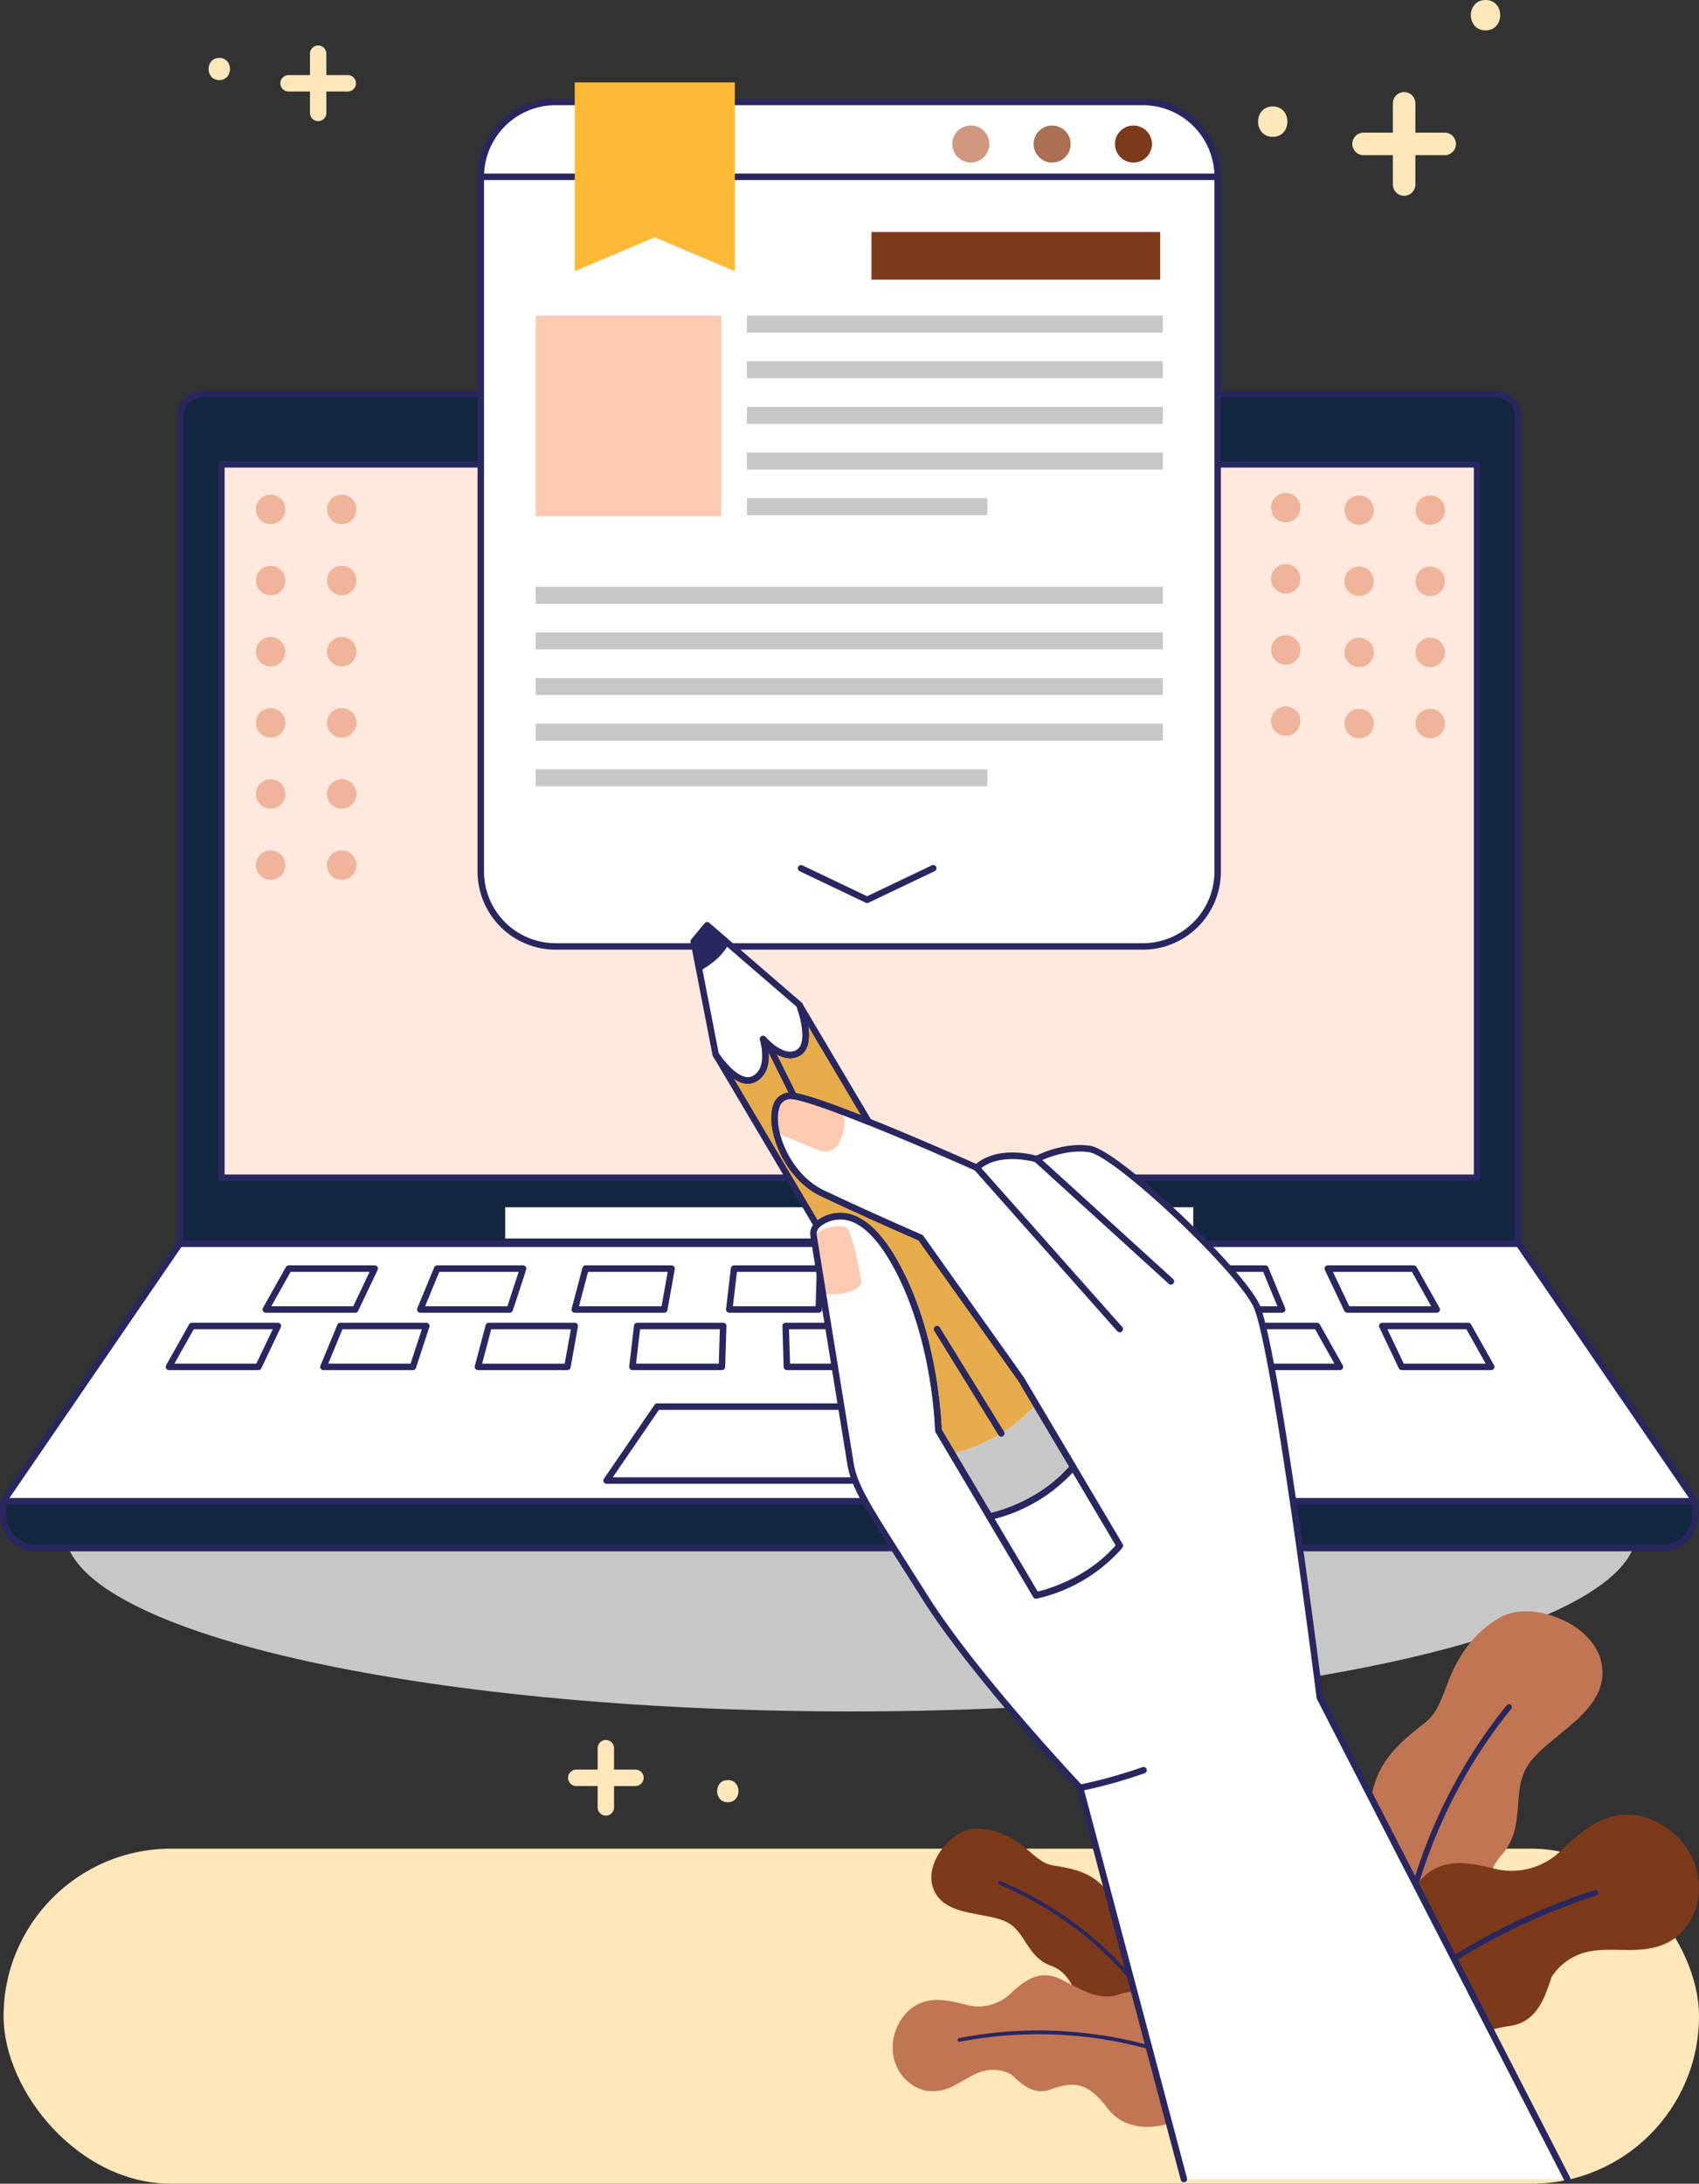 <svg xmlns="http://www.w3.org/2000/svg" xmlns:xlink="http://www.w3.org/1999/xlink" width="400.845" height="514.938" viewBox="0 0 400.845 514.938">
  <rect x="0" y="0" width="400.845" height="514.938" fill="#333333" stroke="none"/>
  <defs>
    <clipPath id="clip-path">
      <rect id="Rectangle_403291" data-name="Rectangle 403291" width="400.845" height="514.604" fill="none"/>
    </clipPath>
  </defs>
  <g id="Group_1103351" data-name="Group 1103351" transform="translate(-179.155 -2800.063)">
    <rect id="Rectangle_404502" data-name="Rectangle 404502" width="400" height="79" rx="39.5" transform="translate(180 3236)" fill="#ffe7ba"/>
    <g id="Group_1101572" data-name="Group 1101572" transform="translate(179.155 2800.063)">
      <g id="Group_1101571" data-name="Group 1101571" clip-path="url(#clip-path)">
        <path id="Path_881076" data-name="Path 881076" d="M385.919,355.569c0,23.527-83.017,42.6-185.423,42.6S15.071,379.1,15.071,355.569s83.017-42.6,185.424-42.6,185.423,19.074,185.423,42.6" transform="translate(0.26 5.401)" fill="#c7c7c7"/>
        <path id="Path_881077" data-name="Path 881077" d="M341.184,467.187c-16.623,13.187-39.664-7.2-34.153-23.883,2.848-8.624,9.606-15.481,10.962-24.6,1.4-9.416,5.853-13.4,13.129-19.083,2.853-2.231,3.995-6.334,5.322-9.68,2.507-6.316,6.251-11.633,12.275-15.023,7.424-4.177,22.037,1.457,23.858,10.818,2.208,11.36-12.532,16.736-17.355,24.031-4.141,6.261-.234,14.508-6.3,21.293-9.12,10.194,5.339,26.411-7.734,36.127" transform="translate(5.284 6.446)" fill="#c27552"/>
        <path id="Path_881078" data-name="Path 881078" d="M323.5,486.064a.674.674,0,0,1-.67-.613c-2.945-32.422,6.934-65.284,27.1-90.16a.674.674,0,1,1,1.048.848c-19.949,24.606-29.72,57.114-26.807,89.191a.674.674,0,0,1-.611.731.6.6,0,0,1-.061,0" transform="translate(5.562 6.817)" fill="#29275f"/>
        <path id="Path_881079" data-name="Path 881079" d="M328.991,437.554c-4.486,6.345-8.017,13.456-15.626,14.852-11.487,2.11-25.242,13.066-24.541,27.377-.2,29.139,44.248,28.545,47.68,6.9,1.619-10.23,4.217-14.691,14.673-16.193,6.261-.9,8.154-6.17,9.917-11.576a13.771,13.771,0,0,1,6.78-5.417c3.98-1.45,8.471-.821,12.729-.948,3.757-.112,7.51-.886,10.3-3.365a15.105,15.105,0,0,0,4.85-9.462,16.482,16.482,0,0,0-2.652-10.948,18.6,18.6,0,0,0-8.51-6.985,14.7,14.7,0,0,0-11.219-.023c-4.083,1.681-7.253,4.731-10.418,7.7-.021.022-.046.041-.066.063a16.643,16.643,0,0,1-15.642,3.775c-6.868-1.714-13.411-2.6-18.252,4.243" transform="translate(4.984 7.259)" fill="#7d3a1b"/>
        <path id="Path_881080" data-name="Path 881080" d="M288.3,505.911a.675.675,0,0,1-.579-1.018,150.813,150.813,0,0,1,83.49-66.731.674.674,0,0,1,.412,1.284,149.469,149.469,0,0,0-82.744,66.136.673.673,0,0,1-.58.33" transform="translate(4.963 7.56)" fill="#29275f"/>
        <path id="Path_881081" data-name="Path 881081" d="M260.124,474.579c13.729,2.331,20.538-16.678,12.1-24.531-4.364-4.06-10.418-5.868-14.08-10.684-3.781-4.973-7.6-5.854-13.582-6.827-2.346-.381-4.3-2.38-6.121-3.886-3.437-2.84-7.272-4.715-11.808-4.761-5.59-.056-12.214,7.8-10.3,13.761,2.319,7.232,12.5,5.666,17.577,8.337,4.36,2.293,4.72,8.27,10.355,10.255,8.467,2.982,5.277,16.878,15.866,18.335" transform="translate(3.727 7.315)" fill="#7d3a1b"/>
        <path id="Path_881082" data-name="Path 881082" d="M275.954,479.938l-.037.018a.444.444,0,0,1-.583-.229A81.864,81.864,0,0,0,231.729,436.9a.443.443,0,0,1,.334-.82,82.767,82.767,0,0,1,44.084,43.292.443.443,0,0,1-.192.565" transform="translate(3.994 7.525)" fill="#29275f"/>
        <path id="Path_881083" data-name="Path 881083" d="M246.708,458.833c4.585,2.232,8.864,5.205,13.681,3.6,7.274-2.417,18.649-.463,22.768,7.991,9.325,16.7-16.428,30.4-25.242,19.039-4.165-5.372-7.069-7.118-13.557-4.676-3.885,1.464-6.641-.971-9.363-3.524a9.038,9.038,0,0,0-5.612-.974c-2.748.424-5.132,2.205-7.621,3.478a10.373,10.373,0,0,1-6.987,1.318A9.913,9.913,0,0,1,209,481.181a10.814,10.814,0,0,1-1.935-7.135,12.212,12.212,0,0,1,2.687-6.707,9.655,9.655,0,0,1,6.446-3.56c2.88-.323,5.667.429,8.427,1.138.019.007.039.009.058.016a10.924,10.924,0,0,0,10.19-2.772c3.408-3.157,6.893-5.731,11.839-3.328" transform="translate(3.572 7.901)" fill="#c27552"/>
        <path id="Path_881084" data-name="Path 881084" d="M291.561,485.236a.444.444,0,0,1-.438-.006,98.092,98.092,0,0,0-68.493-11.89.442.442,0,1,1-.169-.868,98.974,98.974,0,0,1,69.111,11.994.442.442,0,0,1-.011.769" transform="translate(3.833 8.122)" fill="#29275f"/>
        <path id="Path_881085" data-name="Path 881085" d="M392.188,359.047H8.5a7.75,7.75,0,0,1-7.75-7.75v-3.262H399.94V351.3a7.751,7.751,0,0,1-7.751,7.75" transform="translate(0.013 6.006)" fill="#12263f"/>
        <path id="Path_881086" data-name="Path 881086" d="M358.293,288.289H42.4L.751,349.065H399.938Z" transform="translate(0.013 4.975)" fill="#fff"/>
        <path id="Path_881087" data-name="Path 881087" d="M352.146,91.315H47.125a5.278,5.278,0,0,0-5.279,5.279V291.688H357.424V96.594a5.278,5.278,0,0,0-5.279-5.279" transform="translate(0.722 1.576)" fill="#12263f"/>
        <rect id="Rectangle_403277" data-name="Rectangle 403277" width="296.263" height="168.222" transform="translate(52.226 109.498)" fill="#ffe9df"/>
        <path id="Path_881088" data-name="Path 881088" d="M392.2,359.823H8.514A8.524,8.524,0,0,1,0,351.308v-3.261a.763.763,0,0,1,.763-.763H399.952a.763.763,0,0,1,.763.763v3.261a8.524,8.524,0,0,1-8.513,8.514M1.526,348.81v2.5A7,7,0,0,0,8.514,358.3H392.2a7,7,0,0,0,6.988-6.989v-2.5Z" transform="translate(0 5.993)" fill="#29275f"/>
        <path id="Path_881089" data-name="Path 881089" d="M399.952,349.841H.763a.763.763,0,0,1-.63-1.194L41.78,287.871a.761.761,0,0,1,.629-.332h315.9a.764.764,0,0,1,.63.332l41.646,60.776a.764.764,0,0,1-.63,1.194M2.211,348.315H398.5l-40.6-59.25H42.81Z" transform="translate(0 4.962)" fill="#29275f"/>
        <path id="Path_881090" data-name="Path 881090" d="M357.437,292.464H41.859a.763.763,0,0,1-.763-.763V96.606a6.048,6.048,0,0,1,6.041-6.041H352.159a6.048,6.048,0,0,1,6.042,6.041V291.7a.763.763,0,0,1-.763.763M42.622,290.938H356.674V96.606a4.521,4.521,0,0,0-4.516-4.516H47.137a4.521,4.521,0,0,0-4.516,4.516Z" transform="translate(0.709 1.563)" fill="#29275f"/>
        <path id="Path_881091" data-name="Path 881091" d="M347.616,276.639H51.353a.763.763,0,0,1-.763-.763V107.655a.763.763,0,0,1,.763-.763H347.616a.763.763,0,0,1,.763.763V275.876a.763.763,0,0,1-.763.763m-295.5-1.526H346.853V108.418H52.116Z" transform="translate(0.873 1.845)" fill="#29275f"/>
        <rect id="Rectangle_403278" data-name="Rectangle 403278" width="162.329" height="7.374" transform="translate(119.193 284.685)" fill="#fff"/>
        <path id="Path_881092" data-name="Path 881092" d="M183.6,99.381a4.972,4.972,0,1,1-4.972-4.972,4.972,4.972,0,0,1,4.972,4.972" transform="translate(2.997 1.629)" fill="#67a4e9"/>
        <path id="Path_881093" data-name="Path 881093" d="M255.184,344.275H140.7a.763.763,0,0,1-.63-1.194l11.944-17.43a.763.763,0,0,1,.63-.332H243.24a.766.766,0,0,1,.631.332l11.943,17.43a.763.763,0,0,1-.63,1.194M142.15,342.749H253.736l-10.9-15.9H153.047Z" transform="translate(2.415 5.614)" fill="#29275f"/>
        <path id="Path_881094" data-name="Path 881094" d="M82.761,304.494H61.649a.763.763,0,0,1-.665-1.136l5.418-9.644a.764.764,0,0,1,.665-.389H87.35a.762.762,0,0,1,.689,1.091l-4.588,9.643a.763.763,0,0,1-.69.435m-19.808-1.526H82.28l3.863-8.117H67.512Z" transform="translate(1.051 5.062)" fill="#29275f"/>
        <path id="Path_881095" data-name="Path 881095" d="M118.594,304.494H97.482a.763.763,0,0,1-.7-1.054l3.988-9.644a.762.762,0,0,1,.7-.471h20.284a.762.762,0,0,1,.725,1l-3.16,9.643a.763.763,0,0,1-.725.526m-19.971-1.526h19.418l2.659-8.117H101.98Z" transform="translate(1.669 5.062)" fill="#29275f"/>
        <path id="Path_881096" data-name="Path 881096" d="M154.428,304.494H133.316a.764.764,0,0,1-.738-.958l2.557-9.644a.763.763,0,0,1,.739-.567h20.284a.762.762,0,0,1,.751.9l-1.73,9.644a.763.763,0,0,1-.751.628m-20.12-1.526h19.481l1.457-8.117H136.461Z" transform="translate(2.287 5.062)" fill="#29275f"/>
        <path id="Path_881097" data-name="Path 881097" d="M190.261,304.494H169.149a.764.764,0,0,1-.758-.852L169.52,294a.763.763,0,0,1,.758-.674h20.284a.763.763,0,0,1,.763.786l-.3,9.643a.763.763,0,0,1-.763.74m-20.255-1.526h19.516l.253-8.117H170.958Z" transform="translate(2.906 5.062)" fill="#29275f"/>
        <path id="Path_881098" data-name="Path 881098" d="M226.1,304.494H204.986a.764.764,0,0,1-.763-.74l-.3-9.643a.761.761,0,0,1,.763-.786H224.97a.763.763,0,0,1,.758.674l1.129,9.643a.763.763,0,0,1-.759.851m-20.373-1.526h19.516l-.95-8.117H205.472Z" transform="translate(3.519 5.062)" fill="#29275f"/>
        <path id="Path_881099" data-name="Path 881099" d="M261.956,304.494H240.844a.763.763,0,0,1-.751-.629l-1.73-9.643a.762.762,0,0,1,.751-.9H259.4a.763.763,0,0,1,.737.567l2.558,9.644a.763.763,0,0,1-.738.958m-20.473-1.526h19.481l-2.154-8.117H240.025Z" transform="translate(4.113 5.062)" fill="#29275f"/>
        <path id="Path_881100" data-name="Path 881100" d="M297.814,304.494H276.7a.764.764,0,0,1-.725-.526l-3.159-9.643a.762.762,0,0,1,.725-1h20.283a.761.761,0,0,1,.7.471l3.988,9.644a.763.763,0,0,1-.7,1.054m-20.559-1.526h19.417l-3.356-8.117H274.6Z" transform="translate(4.707 5.062)" fill="#29275f"/>
        <path id="Path_881101" data-name="Path 881101" d="M333.67,304.494H312.558a.761.761,0,0,1-.689-.436l-4.589-9.642a.763.763,0,0,1,.69-1.091h20.283a.761.761,0,0,1,.665.389l5.418,9.644a.763.763,0,0,1-.666,1.136m-20.63-1.526h19.327l-4.559-8.117h-18.63Z" transform="translate(5.301 5.062)" fill="#29275f"/>
        <path id="Path_881102" data-name="Path 881102" d="M60.3,317.791H39.19a.762.762,0,0,1-.665-1.135l5.418-9.645a.762.762,0,0,1,.664-.388H64.891a.762.762,0,0,1,.69,1.09l-4.59,9.643a.761.761,0,0,1-.689.435m-19.808-1.526H59.82l3.864-8.116H45.053Z" transform="translate(0.663 5.291)" fill="#29275f"/>
        <path id="Path_881103" data-name="Path 881103" d="M96.135,317.791H75.023a.762.762,0,0,1-.7-1.054l3.988-9.643a.76.76,0,0,1,.7-.471H99.295a.762.762,0,0,1,.725,1l-3.16,9.642a.762.762,0,0,1-.725.526m-19.971-1.526H95.582l2.66-8.116H79.52Z" transform="translate(1.281 5.291)" fill="#29275f"/>
        <path id="Path_881104" data-name="Path 881104" d="M131.968,317.791H110.857a.763.763,0,0,1-.738-.957l2.557-9.645a.764.764,0,0,1,.739-.566H133.7a.761.761,0,0,1,.751.9l-1.729,9.645a.764.764,0,0,1-.752.627m-20.119-1.526H131.33l1.457-8.116H114Z" transform="translate(1.9 5.291)" fill="#29275f"/>
        <path id="Path_881105" data-name="Path 881105" d="M167.8,317.791H146.69a.764.764,0,0,1-.758-.85l1.128-9.644a.763.763,0,0,1,.759-.673H168.1a.76.76,0,0,1,.763.785l-.3,9.644a.762.762,0,0,1-.762.738m-20.255-1.526h19.515l.253-8.116H148.5Z" transform="translate(2.518 5.291)" fill="#29275f"/>
        <path id="Path_881106" data-name="Path 881106" d="M203.638,317.791H182.527a.763.763,0,0,1-.763-.738l-.3-9.644a.759.759,0,0,1,.763-.785H202.51a.762.762,0,0,1,.758.673l1.128,9.644a.76.76,0,0,1-.758.85m-20.372-1.526h19.515l-.95-8.116H183.014Z" transform="translate(3.131 5.291)" fill="#29275f"/>
        <path id="Path_881107" data-name="Path 881107" d="M239.5,317.791H218.385a.763.763,0,0,1-.751-.629l-1.73-9.643a.761.761,0,0,1,.751-.9h20.284a.762.762,0,0,1,.738.566l2.557,9.645a.76.76,0,0,1-.738.957m-20.473-1.526H238.5l-2.153-8.116H217.566Z" transform="translate(3.725 5.291)" fill="#29275f"/>
        <path id="Path_881108" data-name="Path 881108" d="M275.354,317.791H254.243a.764.764,0,0,1-.725-.526l-3.16-9.642a.761.761,0,0,1,.725-1h20.284a.76.76,0,0,1,.7.471l3.987,9.643a.762.762,0,0,1-.7,1.054M254.8,316.266h19.417l-3.356-8.116H252.136Z" transform="translate(4.32 5.291)" fill="#29275f"/>
        <path id="Path_881109" data-name="Path 881109" d="M311.211,317.791H290.1a.762.762,0,0,1-.688-.435l-4.591-9.643a.763.763,0,0,1,.69-1.09H305.8a.76.76,0,0,1,.664.388l5.418,9.645a.763.763,0,0,1-.666,1.135m-20.629-1.526h19.325l-4.557-8.116H286.718Z" transform="translate(4.914 5.291)" fill="#29275f"/>
        <path id="Path_881110" data-name="Path 881110" d="M346.3,317.791H325.191a.763.763,0,0,1-.689-.435l-4.59-9.643a.763.763,0,0,1,.69-1.09h20.283a.762.762,0,0,1,.665.388l5.418,9.645a.762.762,0,0,1-.666,1.135m-20.629-1.526H345l-4.559-8.116h-18.63Z" transform="translate(5.519 5.291)" fill="#29275f"/>
        <path id="Path_881111" data-name="Path 881111" d="M285.358,41.283V205.117A17.655,17.655,0,0,1,267.7,222.77H129.162a17.655,17.655,0,0,1-17.653-17.653V41.283A17.655,17.655,0,0,1,129.162,23.63H267.7a17.655,17.655,0,0,1,17.653,17.653" transform="translate(1.924 0.408)" fill="#fff"/>
        <path id="Path_881112" data-name="Path 881112" d="M229.605,33.462a4.366,4.366,0,1,1-4.366-4.366,4.367,4.367,0,0,1,4.366,4.366" transform="translate(3.811 0.502)" fill="#cf987f"/>
        <path id="Path_881113" data-name="Path 881113" d="M248.464,33.462A4.366,4.366,0,1,1,244.1,29.1a4.367,4.367,0,0,1,4.366,4.366" transform="translate(4.137 0.502)" fill="#ab6f53"/>
        <path id="Path_881114" data-name="Path 881114" d="M267.323,33.462a4.366,4.366,0,1,1-4.366-4.366,4.367,4.367,0,0,1,4.366,4.366" transform="translate(4.462 0.502)" fill="#7d3a1b"/>
        <path id="Path_881115" data-name="Path 881115" d="M267.718,223.547H129.175a18.438,18.438,0,0,1-18.416-18.417V41.3A18.437,18.437,0,0,1,129.175,22.88H267.718A18.438,18.438,0,0,1,286.134,41.3V205.13a18.438,18.438,0,0,1-18.416,18.417M129.175,24.406A16.91,16.91,0,0,0,112.285,41.3V205.13a16.91,16.91,0,0,0,16.891,16.892H267.718a16.911,16.911,0,0,0,16.891-16.892V41.3a16.91,16.91,0,0,0-16.891-16.891Z" transform="translate(1.911 0.395)" fill="#29275f"/>
        <path id="Path_881116" data-name="Path 881116" d="M285.371,41.76H111.521a.763.763,0,0,1,0-1.526h173.85a.763.763,0,0,1,0,1.526" transform="translate(1.911 0.694)" fill="#29275f"/>
        <path id="Path_881117" data-name="Path 881117" d="M171.063,63.624l-18.882-8-18.881,8V19.1h37.764Z" transform="translate(2.3 0.33)" fill="#ffb937"/>
        <rect id="Rectangle_403279" data-name="Rectangle 403279" width="43.798" height="47.301" transform="translate(126.379 74.419)" fill="#fecab2"/>
        <rect id="Rectangle_403280" data-name="Rectangle 403280" width="98.113" height="4.019" transform="translate(176.222 74.419)" fill="#c7c7c7"/>
        <rect id="Rectangle_403281" data-name="Rectangle 403281" width="98.113" height="4.019" transform="translate(176.222 85.18)" fill="#c7c7c7"/>
        <rect id="Rectangle_403282" data-name="Rectangle 403282" width="98.113" height="4.019" transform="translate(176.222 95.942)" fill="#c7c7c7"/>
        <rect id="Rectangle_403283" data-name="Rectangle 403283" width="98.113" height="4.019" transform="translate(176.222 106.702)" fill="#c7c7c7"/>
        <rect id="Rectangle_403284" data-name="Rectangle 403284" width="56.703" height="4.019" transform="translate(176.222 117.463)" fill="#c7c7c7"/>
        <rect id="Rectangle_403285" data-name="Rectangle 403285" width="147.957" height="4.019" transform="translate(126.379 138.358)" fill="#c7c7c7"/>
        <rect id="Rectangle_403286" data-name="Rectangle 403286" width="147.957" height="4.019" transform="translate(126.379 149.12)" fill="#c7c7c7"/>
        <rect id="Rectangle_403287" data-name="Rectangle 403287" width="147.957" height="4.019" transform="translate(126.379 159.88)" fill="#c7c7c7"/>
        <rect id="Rectangle_403288" data-name="Rectangle 403288" width="147.957" height="4.019" transform="translate(126.379 170.642)" fill="#c7c7c7"/>
        <rect id="Rectangle_403289" data-name="Rectangle 403289" width="106.546" height="4.019" transform="translate(126.379 181.402)" fill="#c7c7c7"/>
        <rect id="Rectangle_403290" data-name="Rectangle 403290" width="68.122" height="11.233" transform="translate(205.609 54.714)" fill="#7d3a1b"/>
        <path id="Path_881118" data-name="Path 881118" d="M201.381,209.487a.76.76,0,0,1-.329-.074l-15.586-7.434a.762.762,0,1,1,.656-1.376l15.259,7.276L216.64,200.6a.763.763,0,1,1,.657,1.376l-15.587,7.434a.76.76,0,0,1-.329.074" transform="translate(3.193 3.46)" fill="#29275f"/>
        <path id="Path_881119" data-name="Path 881119" d="M366.656,509.457H276.217l-24.472-92.249s-24.881-26.281-36.714-45.087-16.43-25.066-17.446-31.207c-.9-5.494-7.357-45.365-8.73-53.857a2.917,2.917,0,0,1,.766-2.51,1.839,1.839,0,0,1,.37-.343c2.852-2.154,9.8-5.019,17.7,8.61,9.1,15.7,10.42,35.526,10.618,40.135l3.223,5.441,8.808,14.858,11.015,18.568s11.714-2.166,19.731-11.7l-11-18.569-8.808-14.857-3.46-5.851-.04-.053-23.666-33.294s-11.649-5.045-23.125-10.459-15.148-24.234-6.788-22.953c3.17.489,10.17,3.051,17.631,6.049,12.15,4.86,25.5,10.843,25.5,10.843,5.23-4.768,14.132-2.02,14.132-2.02s6.247-3.3,12.493-2.391,34.787,27.813,39.277,36.715,15.055,92.645,15.055,92.645Z" transform="translate(3.1 4.383)" fill="#fff"/>
        <path id="Path_881120" data-name="Path 881120" d="M196.167,260.944a11.205,11.205,0,0,1-1.5,4.523,3.746,3.746,0,0,1-4.582,1.4L182,263.535a3.786,3.786,0,0,1-2.314-3.93,9.69,9.69,0,0,1,1.374-4.172A3.727,3.727,0,0,1,185.424,254l8.247,2.883a3.787,3.787,0,0,1,2.5,4.062" transform="translate(3.1 4.379)" fill="#fecab2"/>
        <path id="Path_881121" data-name="Path 881121" d="M199.39,298.5c-2.154,1.756-5.507,1.861-7.285,1.776a1.478,1.478,0,0,1-1.389-1.243l-1.892-11.683a1.514,1.514,0,0,1,.564-1.421,9.008,9.008,0,0,1,6.333-1.609,1.492,1.492,0,0,1,1.213.836c1.452,3.124,2.621,9.718,2.988,11.955a1.5,1.5,0,0,1-.532,1.39" transform="translate(3.258 4.905)" fill="#fecab2"/>
        <path id="Path_881122" data-name="Path 881122" d="M241.505,327.054c-8.029,9.535-19.744,11.7-19.744,11.7l-3.223-5.441c-.2-4.609-1.519-24.432-10.618-40.135-7.9-13.63-14.844-10.764-17.7-8.611a1.87,1.87,0,0,0-.37.343l-23.693-40a22.85,22.85,0,0,0,2.8,3.381l.224.224a10.623,10.623,0,0,0,1.2.991,3.908,3.908,0,0,0,.383.278,5.824,5.824,0,0,0,.726.422,4.483,4.483,0,0,0,.516.238c.171.066.343.132.528.185.159.039.33.078.5.1h.026a3.385,3.385,0,0,0,.515.04,3.266,3.266,0,0,0,1.664-.462c2.126-1.254,2.562-3.7,2.483-5.771a1,1,0,0,0-.013-.2,8.725,8.725,0,0,0-.093-1.07c0-.066-.013-.119-.013-.172-.026-.158-.053-.3-.066-.435a.041.041,0,0,1-.013-.026,15.144,15.144,0,0,0-.369-1.625c.026.026.079.079.145.159a1.3,1.3,0,0,1,.118.132c.053.053.106.119.159.172.2.2.45.435.74.7a3.1,3.1,0,0,0,.383.343c.159.132.316.278.488.4a.927.927,0,0,0,.132.106,6.568,6.568,0,0,0,.607.435l.159.119a10.709,10.709,0,0,0,1.082.594,5.518,5.518,0,0,0,.582.251,5.056,5.056,0,0,0,.594.185,2.2,2.2,0,0,0,.581.118,3.832,3.832,0,0,0,1.6-.079,3.168,3.168,0,0,0,.475-.158,4.292,4.292,0,0,0,.489-.251,2.916,2.916,0,0,0,1.016-1.03,2.094,2.094,0,0,0,.172-.29V242.9a4.883,4.883,0,0,0,.238-.607.3.3,0,0,0,.04-.145,2.5,2.5,0,0,0,.132-.542,5.163,5.163,0,0,0,.079-.634.258.258,0,0,0,.013-.106,10.141,10.141,0,0,0,.013-1.4c-.013-.185-.026-.369-.04-.541a15.215,15.215,0,0,0-.251-1.757,3.953,3.953,0,0,0-.119-.568c-.053-.264-.106-.528-.172-.779s-.132-.515-.2-.753c-.3-1.1-.6-1.888-.674-2.086l16.311,27.51c-7.462-3-14.461-5.56-17.631-6.05-8.36-1.281-4.689,17.539,6.788,22.953s23.125,10.46,23.125,10.46l23.666,33.294.04.053Z" transform="translate(2.867 4.02)" fill="#e6ac4b"/>
        <path id="Path_881123" data-name="Path 881123" d="M249.37,340.315c-8.03,9.548-19.744,11.7-19.744,11.7l-8.808-14.858s11.714-2.166,19.744-11.7Z" transform="translate(3.81 5.616)" fill="#c7c7c7"/>
        <path id="Path_881124" data-name="Path 881124" d="M260.223,358.632c-8.016,9.535-19.731,11.7-19.731,11.7l-11.015-18.569s11.715-2.152,19.745-11.7Z" transform="translate(3.96 5.868)" fill="#fff"/>
        <path id="Path_881125" data-name="Path 881125" d="M187.267,239.712a9.832,9.832,0,0,1-.013,1.4.258.258,0,0,1-.013.106,5.188,5.188,0,0,1-.079.634c-.013.053-.026.119-.04.172a.657.657,0,0,1-.04.172,1.091,1.091,0,0,1-.053.2c-.013.053-.026.093-.04.145a4.913,4.913,0,0,1-.237.607v.013a2.106,2.106,0,0,1-.172.291,2.927,2.927,0,0,1-1.017,1.03,4.266,4.266,0,0,1-.488.25,3.35,3.35,0,0,1-.476.159,3.831,3.831,0,0,1-1.6.079,5.087,5.087,0,0,1-.581-.119,5.179,5.179,0,0,1-.594-.185,5.293,5.293,0,0,1-.581-.25,10.93,10.93,0,0,1-1.083-.594L180,243.7a6.519,6.519,0,0,1-.607-.436.926.926,0,0,1-.132-.106c-.171-.118-.33-.263-.488-.4a4.562,4.562,0,0,1-.382-.344c-.291-.263-.542-.5-.74-.7a.969.969,0,0,0-.159-.171,1.192,1.192,0,0,0-.119-.132c-.066-.079-.119-.132-.145-.159a15.021,15.021,0,0,1,.37,1.625.041.041,0,0,0,.013.026c.013.132.04.277.066.435,0,.053.013.106.013.172a8.933,8.933,0,0,1,.092,1.07.985.985,0,0,1,.013.2c.079,2.074-.356,4.517-2.482,5.772a3.282,3.282,0,0,1-1.664.462,3.365,3.365,0,0,1-.515-.04h-.026c-.172-.026-.344-.066-.5-.106-.185-.053-.356-.119-.528-.185a4.225,4.225,0,0,1-.515-.237,5.691,5.691,0,0,1-.726-.423,4.042,4.042,0,0,1-.384-.277,10.612,10.612,0,0,1-1.2-.991l-.225-.225a22.778,22.778,0,0,1-2.8-3.38c-.106-.172-.172-.264-.172-.264l-3.83-19.665c2.166-1.175,5.362-3.342,6.867-6.445L185.8,233.188a.1.1,0,0,0,.013.039c.079.2.369.991.673,2.087q.1.356.2.753c.066.25.118.515.171.779a3.9,3.9,0,0,1,.119.568,15.146,15.146,0,0,1,.251,1.757c.013.184.026.369.04.541" transform="translate(2.799 3.775)" fill="#fff"/>
        <path id="Path_881126" data-name="Path 881126" d="M169.118,218.854c-1.506,3.1-4.7,5.269-6.867,6.445l-1.36-7,3.17-3.817Z" transform="translate(2.776 3.701)" fill="#29275f"/>
        <path id="Path_881127" data-name="Path 881127" d="M276.229,510.233a.764.764,0,0,1-.738-.567L251.071,417.6c-1.991-2.116-25.384-27.121-36.673-45.062-2.059-3.269-3.9-6.16-5.537-8.736-7.886-12.4-11.15-17.526-12.016-22.754-.9-5.5-7.356-45.367-8.73-53.86a3.675,3.675,0,0,1,.968-3.159,2.387,2.387,0,0,1,.473-.433,9.019,9.019,0,0,1,7.314-1.8c4,.81,7.868,4.389,11.49,10.642,8.9,15.363,10.448,34.483,10.713,40.294l22.667,38.228c2.279-.54,11.646-3.151,18.419-10.92l-22.99-38.806-23.548-33.121c-1.579-.686-12.4-5.407-22.951-10.384-8.918-4.207-13.073-15.745-11.415-21.172a4.26,4.26,0,0,1,5.066-3.225c2.833.436,8.821,2.487,17.8,6.094,10.79,4.316,22.663,9.577,25.086,10.657,5.009-4.133,12.564-2.384,14.188-1.942,1.316-.644,6.941-3.169,12.68-2.331,6.945,1.03,35.5,28.508,39.847,37.127,4.464,8.821,14.487,87.776,15.114,92.759l58.312,113.417a.764.764,0,0,1-1.358.7L307.619,396.282a.7.7,0,0,1-.079-.253c-.1-.836-10.588-83.713-14.979-92.4-4.519-8.954-32.734-35.419-38.709-36.3-5.934-.863-11.965,2.28-12.024,2.311a.762.762,0,0,1-.582.054c-.085-.025-8.553-2.556-13.393,1.855a.764.764,0,0,1-.825.133c-.133-.06-13.477-6.033-25.473-10.832-8.748-3.514-14.786-5.59-17.464-6a2.759,2.759,0,0,0-3.376,2.163c-1.512,4.951,2.638,15.587,10.607,19.347,11.333,5.347,22.986,10.4,23.1,10.449a.76.76,0,0,1,.319.257l23.665,33.295c.012.017.064.089.075.106l23.269,39.277a.762.762,0,0,1-.072.879A37.773,37.773,0,0,1,241.5,372.582a.754.754,0,0,1-.8-.361l-23.046-38.868a.752.752,0,0,1-.106-.355c-.235-5.482-1.689-24.55-10.516-39.786-3.394-5.857-6.916-9.192-10.472-9.91a7.539,7.539,0,0,0-6.1,1.526,1.162,1.162,0,0,0-.238.214,2.194,2.194,0,0,0-.607,1.9c1.375,8.5,7.834,48.37,8.731,53.863.814,4.919,4.029,9.973,11.8,22.183,1.64,2.577,3.481,5.47,5.54,8.742,11.658,18.525,36.375,44.706,36.623,44.969a.762.762,0,0,1,.183.329l24.471,92.249a.759.759,0,0,1-.738.957" transform="translate(3.087 4.37)" fill="#29275f"/>
        <path id="Path_881128" data-name="Path 881128" d="M230.583,354.388a.765.765,0,0,1-.657-.373l-12.031-20.3a.774.774,0,0,1-.1-.356c-.236-5.482-1.689-24.55-10.516-39.785-3.394-5.857-6.917-9.193-10.473-9.911a7.545,7.545,0,0,0-6.1,1.526,1.117,1.117,0,0,0-.236.214.764.764,0,0,1-1.251-.091l-23.692-40a.763.763,0,0,1,1.288-.818,21.946,21.946,0,0,0,2.7,3.263l.232.232a9.519,9.519,0,0,0,1.1.9,2.35,2.35,0,0,0,.269.2l.118.081a5.08,5.08,0,0,0,.616.358,3.974,3.974,0,0,0,.463.216c.15.058.3.117.463.163.1.025.235.057.369.079a.545.545,0,0,1,.065.006,2.521,2.521,0,0,0,1.678-.327c1.492-.881,2.2-2.592,2.107-5.084-.008-.04-.012-.161-.014-.2a7.884,7.884,0,0,0-.082-.976.674.674,0,0,1-.01-.12q-.006-.046-.009-.085c-.024-.145-.043-.254-.055-.349a.686.686,0,0,1-.017-.076h0a12.613,12.613,0,0,0-.315-1.406c-.023-.086-.04-.148-.047-.18a.763.763,0,0,1,1.29-.7c.041.041.106.107.186.2a.971.971,0,0,1,.084.089,2.066,2.066,0,0,1,.2.229c.133.128.375.357.655.611a2.919,2.919,0,0,0,.347.312l.145.122a3.746,3.746,0,0,0,.3.241.739.739,0,0,1,.106.088,6.888,6.888,0,0,0,.6.433l.215.158a10.192,10.192,0,0,0,.944.512l.1.045a3.394,3.394,0,0,0,.4.173,4.467,4.467,0,0,0,.535.169,1.7,1.7,0,0,0,.452.1,3.209,3.209,0,0,0,1.344-.054,2.534,2.534,0,0,0,.384-.127,3.345,3.345,0,0,0,.4-.206,2.17,2.17,0,0,0,.748-.761,2.078,2.078,0,0,0,.113-.181c.007-.018.015-.037.023-.055a4.2,4.2,0,0,0,.2-.512c.005-.017.051-.18.058-.2a1.192,1.192,0,0,1,.04-.154c0-.03.012-.079.013-.085s.023-.1.024-.1l.023-.1a4.491,4.491,0,0,0,.06-.5.734.734,0,0,1,.016-.117,9.661,9.661,0,0,0,.008-1.3l-.039-.526a14.631,14.631,0,0,0-.236-1.658,3.854,3.854,0,0,0-.107-.515c-.063-.308-.112-.556-.175-.792-.067-.269-.132-.514-.2-.745-.289-1.044-.572-1.817-.647-2.006a.763.763,0,0,1,1.365-.672l16.31,27.509a.763.763,0,0,1-.941,1.1c-8.746-3.514-14.785-5.59-17.463-6a2.758,2.758,0,0,0-3.375,2.162c-1.512,4.951,2.638,15.587,10.607,19.347,11.332,5.348,22.985,10.4,23.1,10.449a.752.752,0,0,1,.318.258l23.666,33.294c.012.018.063.089.074.107l12.269,20.706a.764.764,0,0,1-.073.88,37.723,37.723,0,0,1-20.189,11.961.716.716,0,0,1-.138.013M219.305,333.1l11.653,19.66c2.279-.536,11.647-3.14,18.434-10.919L237.4,321.6l-23.547-33.12c-1.579-.686-12.4-5.407-22.952-10.384-8.918-4.208-13.073-15.745-11.415-21.173a4.263,4.263,0,0,1,5.067-3.225c2.606.4,7.89,2.172,15.717,5.264L187.834,237.99c.038.279.071.576.1.882l.041.551a10.551,10.551,0,0,1-.013,1.524.639.639,0,0,1-.018.171,6.323,6.323,0,0,1-.084.643c0,.009-.024.106-.025.115a2.247,2.247,0,0,1-.07.3,1.853,1.853,0,0,1-.059.214c-.006.024-.013.048-.014.053a5.711,5.711,0,0,1-.268.721.786.786,0,0,1-.04.1,2.863,2.863,0,0,1-.233.392A3.562,3.562,0,0,1,185.9,244.9a4.94,4.94,0,0,1-.591.3,4.178,4.178,0,0,1-.584.194,4.563,4.563,0,0,1-1.893.094,2.723,2.723,0,0,1-.727-.155,6.447,6.447,0,0,1-1.152-.421,11.816,11.816,0,0,1-1.249-.677l-.214-.157a6.392,6.392,0,0,1-.63-.453,1.074,1.074,0,0,1-.137-.108c-.11-.079-.217-.167-.32-.255a9.861,9.861,0,0,1,.084,1.016,2,2,0,0,1,.015.271c.116,3.022-.872,5.256-2.858,6.428a4.041,4.041,0,0,1-2.638.527c-.025,0-.052,0-.07-.007-.2-.031-.393-.075-.573-.12-.23-.065-.423-.138-.616-.213a5.387,5.387,0,0,1-.6-.278,6.242,6.242,0,0,1-.786-.46l-.062-.042,19.766,33.374a8.936,8.936,0,0,1,7.038-1.594c4,.809,7.867,4.389,11.49,10.642,8.9,15.362,10.447,34.482,10.712,40.292" transform="translate(2.854 4.007)" fill="#29275f"/>
        <path id="Path_881129" data-name="Path 881129" d="M240.5,371.109a.765.765,0,0,1-.656-.373l-11.015-18.569a.762.762,0,0,1,.518-1.139c.115-.022,11.549-2.228,19.3-11.442a.756.756,0,0,1,.647-.27.764.764,0,0,1,.594.371l11,18.569a.764.764,0,0,1-.072.88,37.78,37.78,0,0,1-20.175,11.96.726.726,0,0,1-.139.013m-9.823-18.817,10.2,17.192c2.281-.54,11.647-3.151,18.421-10.92l-10.185-17.189a38.021,38.021,0,0,1-18.434,10.917" transform="translate(3.947 5.855)" fill="#29275f"/>
        <path id="Path_881130" data-name="Path 881130" d="M173.687,251.867a4.189,4.189,0,0,1-.586-.041c-.026,0-.052,0-.071-.007-.2-.031-.392-.074-.572-.12-.231-.065-.423-.138-.616-.213a5.306,5.306,0,0,1-.6-.278,6.315,6.315,0,0,1-.787-.46l-.11-.075a3.171,3.171,0,0,1-.359-.269,9.983,9.983,0,0,1-1.214-1l-.243-.243a23.551,23.551,0,0,1-2.891-3.491c-.1-.166-.159-.245-.165-.254a.764.764,0,0,1-.125-.293l-5.191-26.665a.765.765,0,0,1,.162-.633l3.171-3.817a.76.76,0,0,1,.524-.273.794.794,0,0,1,.562.183l21.764,18.78a.759.759,0,0,1,.239.385c.144.368.411,1.128.685,2.116.067.244.136.5.2.772.067.255.124.534.18.815a4.164,4.164,0,0,1,.127.613,15.833,15.833,0,0,1,.254,1.792l.041.551v.015a10.494,10.494,0,0,1-.015,1.509.615.615,0,0,1-.017.171,6.286,6.286,0,0,1-.084.643l-.026.115a2.1,2.1,0,0,1-.069.3,1.863,1.863,0,0,1-.06.214c-.006.024-.013.048-.014.053a5.57,5.57,0,0,1-.267.721.972.972,0,0,1-.04.1,2.973,2.973,0,0,1-.234.392,3.55,3.55,0,0,1-1.243,1.241,5.1,5.1,0,0,1-.591.3,4.061,4.061,0,0,1-.585.194,4.575,4.575,0,0,1-1.892.095,6.109,6.109,0,0,1-.666-.136,5.873,5.873,0,0,1-.683-.216,4.9,4.9,0,0,1-.531-.225,11.8,11.8,0,0,1-1.248-.677l-.214-.157a6.162,6.162,0,0,1-.63-.453,1,1,0,0,1-.137-.108c-.11-.079-.217-.167-.321-.255a9.6,9.6,0,0,1,.084,1.016,2,2,0,0,1,.015.271c.116,3.022-.871,5.256-2.857,6.428a4.013,4.013,0,0,1-2.052.568m-.465-1.562c.023,0,.047,0,.064.006a2.524,2.524,0,0,0,1.679-.327c1.492-.881,2.2-2.592,2.106-5.083-.008-.041-.012-.162-.014-.2a7.694,7.694,0,0,0-.082-.976.785.785,0,0,1-.009-.12q-.006-.046-.009-.085c-.025-.145-.043-.254-.056-.349a.508.508,0,0,1-.016-.076h0a13.106,13.106,0,0,0-.315-1.406c-.023-.086-.04-.148-.047-.18a.763.763,0,0,1,1.29-.7c.041.042.1.107.185.2a.787.787,0,0,1,.084.09,1.887,1.887,0,0,1,.2.228c.133.128.376.357.656.611a4.279,4.279,0,0,0,.347.312l.144.122c.1.083.2.169.3.241a.747.747,0,0,1,.107.088,7.146,7.146,0,0,0,.6.434l.214.157a10.459,10.459,0,0,0,.944.512l.1.045a3.649,3.649,0,0,0,.4.174,4.713,4.713,0,0,0,.536.168,4.514,4.514,0,0,0,.507.1,3.1,3.1,0,0,0,1.288-.06,2.652,2.652,0,0,0,.384-.126,3.528,3.528,0,0,0,.4-.207,2.159,2.159,0,0,0,.747-.761c.054-.079.086-.132.114-.181.007-.018.014-.037.022-.055a4.048,4.048,0,0,0,.2-.512c.005-.017.051-.18.058-.2.007-.04.023-.1.04-.154l.014-.085c0-.007.022-.1.023-.1l.024-.1a4.5,4.5,0,0,0,.059-.5.638.638,0,0,1,.017-.117,10.267,10.267,0,0,0,.009-1.29l-.04-.533a14.4,14.4,0,0,0-.237-1.658,3.664,3.664,0,0,0-.106-.514c-.064-.309-.113-.557-.175-.793-.068-.269-.132-.514-.2-.745-.245-.883-.484-1.574-.6-1.879l-21.029-18.145-2.442,2.94,5.092,26.159c.028.043.063.1.1.158a21.973,21.973,0,0,0,2.681,3.237l.233.232a9.517,9.517,0,0,0,1.095.9,2.334,2.334,0,0,0,.27.2l.118.081a5.066,5.066,0,0,0,.615.358,3.981,3.981,0,0,0,.464.216c.15.058.3.117.463.163.1.025.235.057.369.079" transform="translate(2.763 3.688)" fill="#29275f"/>
        <path id="Path_881131" data-name="Path 881131" d="M184.233,255.064a.764.764,0,0,1-.685-.423l-6.1-12.269a.763.763,0,1,1,1.367-.68l6.1,12.269a.763.763,0,0,1-.344,1.022.753.753,0,0,1-.339.08" transform="translate(3.061 4.163)" fill="#29275f"/>
        <path id="Path_881132" data-name="Path 881132" d="M232.5,333.473a.762.762,0,0,1-.651-.363l-15.168-24.6a.763.763,0,0,1,1.3-.8l15.168,24.6a.763.763,0,0,1-.649,1.164" transform="translate(3.737 5.304)" fill="#29275f"/>
        <path id="Path_881133" data-name="Path 881133" d="M260.287,309.52a.764.764,0,0,1-.572-.256L225.959,271.2a.763.763,0,1,1,1.142-1.012l33.756,38.059a.762.762,0,0,1-.571,1.27" transform="translate(3.896 4.658)" fill="#29275f"/>
        <path id="Path_881134" data-name="Path 881134" d="M272.113,298.3a.759.759,0,0,1-.514-.2l-31.691-28.822a.763.763,0,1,1,1.027-1.128l31.691,28.821a.763.763,0,0,1-.514,1.328" transform="translate(4.136 4.624)" fill="#29275f"/>
        <path id="Path_881135" data-name="Path 881135" d="M250.534,415.287a.763.763,0,0,1-.156-1.51,119.642,119.642,0,0,0,14.806-4.12.763.763,0,1,1,.556,1.42,118.656,118.656,0,0,1-15.049,4.193.747.747,0,0,1-.158.016" transform="translate(4.31 7.068)" fill="#29275f"/>
        <path id="Path_881136" data-name="Path 881136" d="M62.824,121.621a3.473,3.473,0,1,1,3.473-3.473,3.473,3.473,0,0,1-3.473,3.473" transform="translate(1.024 1.979)" fill="#efb499"/>
        <path id="Path_881137" data-name="Path 881137" d="M79.316,121.621a3.473,3.473,0,1,1,3.473-3.473,3.474,3.474,0,0,1-3.473,3.473" transform="translate(1.309 1.979)" fill="#efb499"/>
        <path id="Path_881138" data-name="Path 881138" d="M59.351,134.64a3.473,3.473,0,1,1,3.473,3.473,3.473,3.473,0,0,1-3.473-3.473" transform="translate(1.024 2.263)" fill="#efb499"/>
        <path id="Path_881139" data-name="Path 881139" d="M59.351,151.132a3.473,3.473,0,1,1,3.473,3.473,3.473,3.473,0,0,1-3.473-3.473" transform="translate(1.024 2.548)" fill="#efb499"/>
        <path id="Path_881140" data-name="Path 881140" d="M59.351,167.624a3.473,3.473,0,1,1,3.473,3.473,3.473,3.473,0,0,1-3.473-3.473" transform="translate(1.024 2.833)" fill="#efb499"/>
        <path id="Path_881141" data-name="Path 881141" d="M59.351,184.116a3.473,3.473,0,1,1,3.473,3.473,3.472,3.472,0,0,1-3.473-3.473" transform="translate(1.024 3.117)" fill="#efb499"/>
        <path id="Path_881142" data-name="Path 881142" d="M79.316,138.113a3.473,3.473,0,1,1,3.473-3.473,3.474,3.474,0,0,1-3.473,3.473" transform="translate(1.309 2.263)" fill="#efb499"/>
        <path id="Path_881143" data-name="Path 881143" d="M75.843,151.132a3.473,3.473,0,1,1,3.473,3.473,3.473,3.473,0,0,1-3.473-3.473" transform="translate(1.309 2.548)" fill="#efb499"/>
        <path id="Path_881144" data-name="Path 881144" d="M75.843,167.624a3.473,3.473,0,1,1,3.473,3.473,3.473,3.473,0,0,1-3.473-3.473" transform="translate(1.309 2.833)" fill="#efb499"/>
        <path id="Path_881145" data-name="Path 881145" d="M75.843,184.116a3.473,3.473,0,1,1,3.473,3.473,3.472,3.472,0,0,1-3.473-3.473" transform="translate(1.309 3.117)" fill="#efb499"/>
        <path id="Path_881146" data-name="Path 881146" d="M59.351,200.608a3.473,3.473,0,1,1,3.473,3.473,3.473,3.473,0,0,1-3.473-3.473" transform="translate(1.024 3.402)" fill="#efb499"/>
        <path id="Path_881147" data-name="Path 881147" d="M75.843,200.608a3.473,3.473,0,1,1,3.473,3.473,3.473,3.473,0,0,1-3.473-3.473" transform="translate(1.309 3.402)" fill="#efb499"/>
        <path id="Path_881148" data-name="Path 881148" d="M315.286,121.784a3.473,3.473,0,1,1,3.472-3.473,3.473,3.473,0,0,1-3.472,3.473" transform="translate(5.381 1.982)" fill="#efb499"/>
        <path id="Path_881149" data-name="Path 881149" d="M331.777,121.784a3.473,3.473,0,1,1,3.473-3.473,3.474,3.474,0,0,1-3.473,3.473" transform="translate(5.665 1.982)" fill="#efb499"/>
        <path id="Path_881150" data-name="Path 881150" d="M311.813,134.8a3.472,3.472,0,1,1,3.472,3.473,3.473,3.473,0,0,1-3.472-3.473" transform="translate(5.381 2.266)" fill="#efb499"/>
        <path id="Path_881151" data-name="Path 881151" d="M311.813,151.295a3.472,3.472,0,1,1,3.472,3.473,3.473,3.473,0,0,1-3.472-3.473" transform="translate(5.381 2.551)" fill="#efb499"/>
        <path id="Path_881152" data-name="Path 881152" d="M311.813,167.787a3.472,3.472,0,1,1,3.472,3.473,3.473,3.473,0,0,1-3.472-3.473" transform="translate(5.381 2.835)" fill="#efb499"/>
        <path id="Path_881153" data-name="Path 881153" d="M331.777,138.276a3.473,3.473,0,1,1,3.473-3.473,3.474,3.474,0,0,1-3.473,3.473" transform="translate(5.665 2.266)" fill="#efb499"/>
        <path id="Path_881154" data-name="Path 881154" d="M328.3,151.295a3.473,3.473,0,1,1,3.473,3.473,3.474,3.474,0,0,1-3.473-3.473" transform="translate(5.665 2.551)" fill="#efb499"/>
        <path id="Path_881155" data-name="Path 881155" d="M328.3,167.787a3.473,3.473,0,1,1,3.473,3.473,3.474,3.474,0,0,1-3.473-3.473" transform="translate(5.665 2.835)" fill="#efb499"/>
        <path id="Path_881156" data-name="Path 881156" d="M298.255,121.215a3.473,3.473,0,1,1,3.473-3.473,3.474,3.474,0,0,1-3.473,3.473" transform="translate(5.087 1.972)" fill="#efb499"/>
        <path id="Path_881157" data-name="Path 881157" d="M298.255,137.707a3.473,3.473,0,1,1,3.473-3.473,3.474,3.474,0,0,1-3.473,3.473" transform="translate(5.087 2.256)" fill="#efb499"/>
        <path id="Path_881158" data-name="Path 881158" d="M294.782,150.726a3.473,3.473,0,1,1,3.473,3.473,3.474,3.474,0,0,1-3.473-3.473" transform="translate(5.087 2.541)" fill="#efb499"/>
        <path id="Path_881159" data-name="Path 881159" d="M294.782,167.218a3.473,3.473,0,1,1,3.473,3.473,3.474,3.474,0,0,1-3.473-3.473" transform="translate(5.087 2.826)" fill="#efb499"/>
        <path id="Path_881160" data-name="Path 881160" d="M149.576,412.268a1.933,1.933,0,0,1-1.935,1.935H142.6v5.046a1.935,1.935,0,1,1-3.871,0V414.2h-5.045a1.935,1.935,0,1,1,0-3.87h5.045v-5.046a1.935,1.935,0,1,1,3.871,0v5.046h5.046a1.933,1.933,0,0,1,1.935,1.935" transform="translate(2.273 6.96)" fill="#ffe7ba"/>
        <path id="Path_881161" data-name="Path 881161" d="M145.268,433.477c-3.362,0-3.367,5.225,0,5.225s3.368-5.225,0-5.225" transform="translate(2.463 7.48)" fill="#ffe7ba"/>
        <path id="Path_881162" data-name="Path 881162" d="M168.838,412.635c-3.362,0-3.368,5.225,0,5.225s3.368-5.225,0-5.225" transform="translate(2.87 7.12)" fill="#ffe7ba"/>
        <path id="Path_881163" data-name="Path 881163" d="M391.4,477.136a1.7,1.7,0,0,1-1.7,1.7h-4.438v4.438a1.7,1.7,0,1,1-3.406,0v-4.438h-4.438a1.7,1.7,0,1,1,0-3.406h4.438v-4.438a1.7,1.7,0,1,1,3.406,0v4.438h4.438a1.7,1.7,0,0,1,1.7,1.7" transform="translate(6.483 8.098)" fill="#ffe7ba"/>
        <path id="Path_881164" data-name="Path 881164" d="M366.414,490.566c-2.958,0-2.963,4.6,0,4.6s2.963-4.6,0-4.6" transform="translate(6.285 8.465)" fill="#ffe7ba"/>
        <path id="Path_881165" data-name="Path 881165" d="M368.866,457.492c-2.958,0-2.963,4.6,0,4.6s2.963-4.6,0-4.6" transform="translate(6.327 7.895)" fill="#ffe7ba"/>
        <path id="Path_881166" data-name="Path 881166" d="M338.091,33.57a2.653,2.653,0,0,1-2.655,2.654h-6.919v6.919a2.654,2.654,0,1,1-5.308,0V36.224H316.29a2.654,2.654,0,1,1,0-5.308h6.918V24a2.654,2.654,0,1,1,5.308,0v6.919h6.919a2.653,2.653,0,0,1,2.655,2.654" transform="translate(5.412 0.368)" fill="#ffe7ba"/>
        <path id="Path_881167" data-name="Path 881167" d="M295.243,24.675c-4.611,0-4.618,7.167,0,7.167s4.618-7.167,0-7.167" transform="translate(5.035 0.426)" fill="#ffe7ba"/>
        <path id="Path_881168" data-name="Path 881168" d="M344.593,0c-4.611,0-4.618,7.167,0,7.167S349.211,0,344.593,0" transform="translate(5.887)" fill="#ffe7ba"/>
        <path id="Path_881169" data-name="Path 881169" d="M82.858,19.464A1.933,1.933,0,0,1,80.924,21.4H75.878v5.046a1.935,1.935,0,1,1-3.871,0V21.4H66.963a1.935,1.935,0,1,1,0-3.87h5.045V12.484a1.935,1.935,0,1,1,3.871,0v5.046h5.046a1.933,1.933,0,0,1,1.935,1.935" transform="translate(1.122 0.182)" fill="#ffe7ba"/>
        <path id="Path_881170" data-name="Path 881170" d="M50.9,13.425c-3.362,0-3.368,5.225,0,5.225s3.367-5.225,0-5.225" transform="translate(0.835 0.232)" fill="#ffe7ba"/>
      </g>
    </g>
  </g>
</svg>
